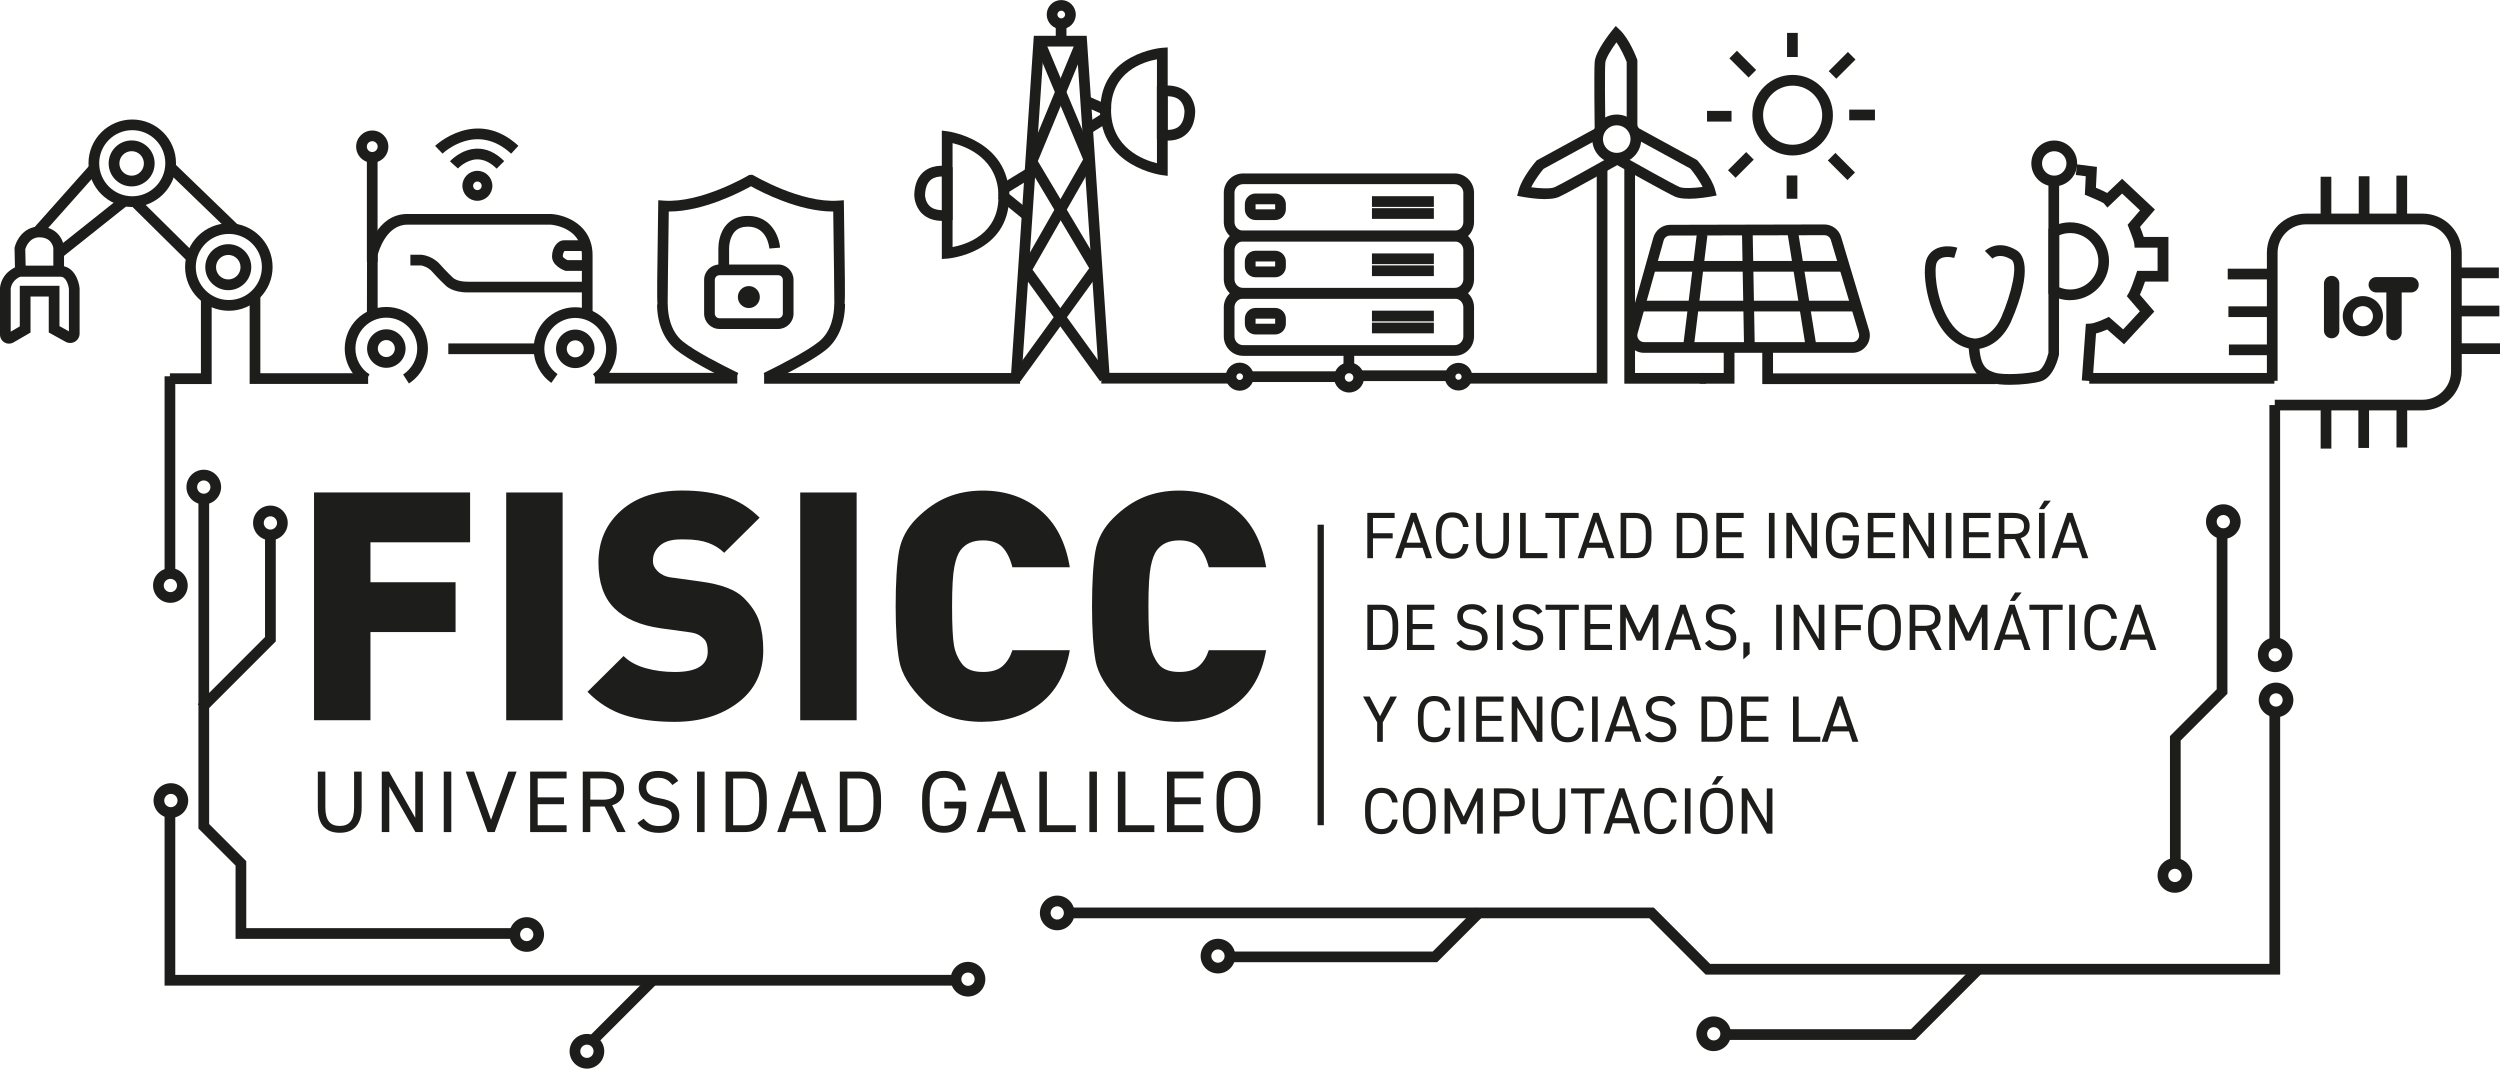 <?xml version="1.0" encoding="UTF-8"?>
<svg id="Capa_1" data-name="Capa 1" xmlns="http://www.w3.org/2000/svg" viewBox="0 0 614.18 262.53">
  <defs>
    <style>
      .cls-1 {
        fill: #1d1d1b;
        stroke-width: 0px;
      }
    </style>
  </defs>
  <g>
    <g>
      <path class="cls-1" d="M342.62,126v1.26h-5.32v3.74h4.84v1.26h-4.84v4.87h-1.39v-11.13h6.71Z"/>
      <path class="cls-1" d="M342.78,137.13l3.87-11.13h1.29l3.87,11.13h-1.47l-.85-2.55h-4.39l-.85,2.55h-1.47ZM345.53,133.32h3.52l-1.76-5.23-1.76,5.23Z"/>
      <path class="cls-1" d="M359.44,129.47c-.39-1.74-1.27-2.34-2.64-2.34-1.71,0-2.65,1.06-2.65,3.82v1.23c0,2.76.94,3.82,2.65,3.82,1.45,0,2.27-.71,2.64-2.34h1.34c-.36,2.5-1.87,3.6-3.98,3.6-2.47,0-4.03-1.48-4.03-5.08v-1.23c0-3.6,1.56-5.08,4.03-5.08,2.19,0,3.64,1.16,4,3.6h-1.35Z"/>
      <path class="cls-1" d="M370.71,126v6.59c0,3.29-1.56,4.66-4.03,4.66s-4.03-1.37-4.03-4.64v-6.61h1.39v6.61c0,2.44.94,3.39,2.65,3.39s2.64-.95,2.64-3.39v-6.61h1.39Z"/>
      <path class="cls-1" d="M374.83,135.87h5.32v1.26h-6.71v-11.13h1.39v9.87Z"/>
      <path class="cls-1" d="M387.83,126v1.26h-3.39v9.87h-1.39v-9.87h-3.39v-1.26h8.16Z"/>
      <path class="cls-1" d="M387.59,137.13l3.87-11.13h1.29l3.87,11.13h-1.47l-.85-2.55h-4.39l-.85,2.55h-1.47ZM390.34,133.32h3.52l-1.76-5.23-1.76,5.23Z"/>
      <path class="cls-1" d="M398.14,137.13v-11.13h3.55c2.47,0,4.03,1.39,4.03,4.98v1.16c0,3.6-1.56,4.98-4.03,4.98h-3.55ZM404.33,132.15v-1.16c0-2.76-.94-3.72-2.65-3.72h-2.16v8.61h2.16c1.71,0,2.65-.97,2.65-3.72Z"/>
      <path class="cls-1" d="M411.92,137.13v-11.13h3.55c2.47,0,4.03,1.39,4.03,4.98v1.16c0,3.6-1.56,4.98-4.03,4.98h-3.55ZM418.11,132.15v-1.16c0-2.76-.94-3.72-2.65-3.72h-2.16v8.61h2.16c1.71,0,2.65-.97,2.65-3.72Z"/>
      <path class="cls-1" d="M428.37,126v1.26h-5.32v3.48h4.84v1.26h-4.84v3.87h5.32v1.26h-6.71v-11.13h6.71Z"/>
      <path class="cls-1" d="M435.96,137.13h-1.39v-11.13h1.39v11.13Z"/>
      <path class="cls-1" d="M446.41,126v11.13h-1.35l-4.81-8.42v8.42h-1.39v-11.13h1.32l4.84,8.5v-8.5h1.39Z"/>
      <path class="cls-1" d="M456.7,131.53v.64c0,3.6-1.63,5.08-4.09,5.08s-4.03-1.48-4.03-5.08v-1.23c0-3.6,1.56-5.08,4.03-5.08,2.16,0,3.64,1.14,4,3.6h-1.35c-.36-1.66-1.23-2.34-2.64-2.34-1.71,0-2.65,1.06-2.65,3.82v1.23c0,2.76.94,3.82,2.65,3.82,1.56,0,2.55-.9,2.69-3.21h-2.64v-1.26h4.05Z"/>
      <path class="cls-1" d="M465.58,126v1.26h-5.32v3.48h4.84v1.26h-4.84v3.87h5.32v1.26h-6.71v-11.13h6.71Z"/>
      <path class="cls-1" d="M475.14,126v11.13h-1.35l-4.81-8.42v8.42h-1.39v-11.13h1.32l4.84,8.5v-8.5h1.39Z"/>
      <path class="cls-1" d="M479.42,137.13h-1.39v-11.13h1.39v11.13Z"/>
      <path class="cls-1" d="M489.03,126v1.26h-5.32v3.48h4.84v1.26h-4.84v3.87h5.32v1.26h-6.71v-11.13h6.71Z"/>
      <path class="cls-1" d="M497.37,137.13l-2.32-4.69h-2.63v4.69h-1.39v-11.13h3.55c2.57,0,4.05,1.06,4.05,3.23,0,1.56-.78,2.55-2.19,2.97l2.48,4.93h-1.55ZM494.58,131.18c1.89,0,2.66-.58,2.66-1.95s-.77-1.97-2.66-1.97h-2.16v3.92h2.16Z"/>
      <path class="cls-1" d="M502.22,123h1.61l-1.66,2.08h-1.24l1.29-2.08ZM502.31,137.13h-1.39v-11.13h1.39v11.13Z"/>
      <path class="cls-1" d="M504,137.13l3.87-11.13h1.29l3.87,11.13h-1.47l-.85-2.55h-4.39l-.85,2.55h-1.47ZM506.76,133.32h3.52l-1.76-5.23-1.76,5.23Z"/>
      <path class="cls-1" d="M335.92,159.69v-11.13h3.55c2.47,0,4.03,1.39,4.03,4.98v1.16c0,3.6-1.56,4.98-4.03,4.98h-3.55ZM342.11,154.7v-1.16c0-2.76-.94-3.72-2.65-3.72h-2.16v8.61h2.16c1.71,0,2.65-.97,2.65-3.72Z"/>
      <path class="cls-1" d="M352.37,148.56v1.26h-5.32v3.48h4.84v1.26h-4.84v3.87h5.32v1.26h-6.71v-11.13h6.71Z"/>
      <path class="cls-1" d="M364.2,151.03c-.6-.77-1.24-1.34-2.64-1.34-1.29,0-2.16.58-2.16,1.74,0,1.32,1,1.77,2.63,2.06,2.15.37,3.45,1.14,3.45,3.21,0,1.45-.97,3.11-3.74,3.11-1.81,0-3.13-.61-3.97-1.82l1.14-.79c.73.85,1.37,1.35,2.82,1.35,1.82,0,2.35-.84,2.35-1.79,0-1.05-.53-1.76-2.63-2.08-2.1-.32-3.45-1.32-3.45-3.26,0-1.6,1.05-3,3.6-3,1.77,0,2.88.6,3.68,1.82l-1.08.77Z"/>
      <path class="cls-1" d="M369.16,159.69h-1.39v-11.13h1.39v11.13Z"/>
      <path class="cls-1" d="M377.85,151.03c-.6-.77-1.24-1.34-2.64-1.34-1.29,0-2.16.58-2.16,1.74,0,1.32,1,1.77,2.63,2.06,2.15.37,3.45,1.14,3.45,3.21,0,1.45-.97,3.11-3.74,3.11-1.81,0-3.13-.61-3.97-1.82l1.14-.79c.73.85,1.37,1.35,2.82,1.35,1.82,0,2.35-.84,2.35-1.79,0-1.05-.53-1.76-2.63-2.08-2.1-.32-3.45-1.32-3.45-3.26,0-1.6,1.05-3,3.6-3,1.77,0,2.88.6,3.68,1.82l-1.08.77Z"/>
      <path class="cls-1" d="M387.87,148.56v1.26h-3.39v9.87h-1.39v-9.87h-3.39v-1.26h8.16Z"/>
      <path class="cls-1" d="M396.02,148.56v1.26h-5.32v3.48h4.84v1.26h-4.84v3.87h5.32v1.26h-6.71v-11.13h6.71Z"/>
      <path class="cls-1" d="M402.73,155.49l3.32-6.93h1.37v11.13h-1.39v-8.16l-2.71,5.84h-1.24l-2.66-5.79v8.11h-1.39v-11.13h1.35l3.34,6.93Z"/>
      <path class="cls-1" d="M408.94,159.69l3.87-11.13h1.29l3.87,11.13h-1.47l-.85-2.55h-4.39l-.85,2.55h-1.47ZM411.7,155.88h3.52l-1.76-5.22-1.76,5.22Z"/>
      <path class="cls-1" d="M425.28,151.03c-.6-.77-1.24-1.34-2.64-1.34-1.29,0-2.16.58-2.16,1.74,0,1.32,1,1.77,2.63,2.06,2.15.37,3.45,1.14,3.45,3.21,0,1.45-.97,3.11-3.74,3.11-1.81,0-3.13-.61-3.97-1.82l1.14-.79c.73.85,1.37,1.35,2.82,1.35,1.82,0,2.35-.84,2.35-1.79,0-1.05-.53-1.76-2.63-2.08-2.1-.32-3.45-1.32-3.45-3.26,0-1.6,1.05-3,3.6-3,1.77,0,2.88.6,3.68,1.82l-1.08.77Z"/>
      <path class="cls-1" d="M429.84,160.64l-1.55,1.34v-4.16h1.55v2.82Z"/>
      <path class="cls-1" d="M437.75,159.69h-1.39v-11.13h1.39v11.13Z"/>
      <path class="cls-1" d="M448.2,148.56v11.13h-1.35l-4.81-8.42v8.42h-1.39v-11.13h1.32l4.84,8.5v-8.5h1.39Z"/>
      <path class="cls-1" d="M457.64,148.56v1.26h-5.32v3.74h4.84v1.26h-4.84v4.87h-1.39v-11.13h6.71Z"/>
      <path class="cls-1" d="M462.96,159.82c-2.47,0-4.03-1.48-4.03-5.08v-1.23c0-3.6,1.56-5.08,4.03-5.08s4.03,1.48,4.03,5.08v1.23c0,3.6-1.56,5.08-4.03,5.08ZM460.31,154.74c0,2.76.94,3.82,2.65,3.82s2.64-1.06,2.64-3.82v-1.23c0-2.76-.94-3.82-2.64-3.82s-2.65,1.06-2.65,3.82v1.23Z"/>
      <path class="cls-1" d="M475.49,159.69l-2.32-4.69h-2.63v4.69h-1.39v-11.13h3.55c2.57,0,4.05,1.06,4.05,3.23,0,1.56-.78,2.55-2.19,2.97l2.48,4.93h-1.55ZM472.7,153.74c1.89,0,2.66-.58,2.66-1.95s-.77-1.97-2.66-1.97h-2.16v3.92h2.16Z"/>
      <path class="cls-1" d="M483.58,155.49l3.32-6.93h1.37v11.13h-1.39v-8.16l-2.71,5.84h-1.24l-2.66-5.79v8.11h-1.39v-11.13h1.35l3.34,6.93Z"/>
      <path class="cls-1" d="M489.8,159.69l3.87-11.13h1.29l3.87,11.13h-1.47l-.85-2.55h-4.39l-.85,2.55h-1.47ZM492.55,155.88h3.52l-1.76-5.22-1.76,5.22ZM495.05,145.56h1.61l-1.66,2.08h-1.24l1.29-2.08Z"/>
      <path class="cls-1" d="M506.74,148.56v1.26h-3.39v9.87h-1.39v-9.87h-3.39v-1.26h8.16Z"/>
      <path class="cls-1" d="M509.73,159.69h-1.39v-11.13h1.39v11.13Z"/>
      <path class="cls-1" d="M518.74,152.03c-.39-1.74-1.27-2.34-2.64-2.34-1.71,0-2.65,1.06-2.65,3.82v1.23c0,2.76.94,3.82,2.65,3.82,1.45,0,2.27-.71,2.64-2.34h1.34c-.36,2.5-1.87,3.6-3.98,3.6-2.47,0-4.03-1.48-4.03-5.08v-1.23c0-3.6,1.56-5.08,4.03-5.08,2.19,0,3.64,1.16,4,3.6h-1.35Z"/>
      <path class="cls-1" d="M520.73,159.69l3.87-11.13h1.29l3.87,11.13h-1.47l-.85-2.55h-4.39l-.85,2.55h-1.47ZM523.49,155.88h3.52l-1.76-5.22-1.76,5.22Z"/>
      <path class="cls-1" d="M336.5,171.12l2.53,4.84,2.53-4.84h1.63l-3.47,6.35v4.77h-1.39v-4.77l-3.47-6.35h1.63Z"/>
      <path class="cls-1" d="M355.01,174.58c-.39-1.74-1.27-2.34-2.64-2.34-1.71,0-2.65,1.06-2.65,3.82v1.23c0,2.76.94,3.82,2.65,3.82,1.45,0,2.27-.71,2.64-2.34h1.34c-.36,2.5-1.87,3.6-3.98,3.6-2.47,0-4.03-1.48-4.03-5.08v-1.23c0-3.6,1.56-5.08,4.03-5.08,2.19,0,3.64,1.16,4,3.6h-1.35Z"/>
      <path class="cls-1" d="M359.76,182.24h-1.39v-11.13h1.39v11.13Z"/>
      <path class="cls-1" d="M369.37,171.12v1.26h-5.32v3.48h4.84v1.26h-4.84v3.87h5.32v1.26h-6.71v-11.13h6.71Z"/>
      <path class="cls-1" d="M378.93,171.12v11.13h-1.35l-4.81-8.42v8.42h-1.39v-11.13h1.32l4.84,8.5v-8.5h1.39Z"/>
      <path class="cls-1" d="M387.77,174.58c-.39-1.74-1.27-2.34-2.64-2.34-1.71,0-2.65,1.06-2.65,3.82v1.23c0,2.76.94,3.82,2.65,3.82,1.45,0,2.27-.71,2.64-2.34h1.34c-.36,2.5-1.87,3.6-3.98,3.6-2.47,0-4.03-1.48-4.03-5.08v-1.23c0-3.6,1.56-5.08,4.03-5.08,2.19,0,3.64,1.16,4,3.6h-1.35Z"/>
      <path class="cls-1" d="M392.52,182.24h-1.39v-11.13h1.39v11.13Z"/>
      <path class="cls-1" d="M394.21,182.24l3.87-11.13h1.29l3.87,11.13h-1.47l-.85-2.55h-4.39l-.85,2.55h-1.47ZM396.97,178.44h3.52l-1.76-5.23-1.76,5.23Z"/>
      <path class="cls-1" d="M410.55,173.58c-.6-.77-1.24-1.34-2.64-1.34-1.29,0-2.16.58-2.16,1.74,0,1.32,1,1.77,2.63,2.06,2.15.37,3.45,1.14,3.45,3.21,0,1.45-.97,3.11-3.74,3.11-1.81,0-3.13-.61-3.97-1.82l1.14-.79c.73.85,1.37,1.35,2.82,1.35,1.82,0,2.35-.84,2.35-1.79,0-1.05-.53-1.76-2.63-2.08-2.1-.32-3.45-1.32-3.45-3.26,0-1.6,1.05-3,3.6-3,1.77,0,2.88.6,3.68,1.82l-1.08.77Z"/>
      <path class="cls-1" d="M418,182.24v-11.13h3.55c2.47,0,4.03,1.39,4.03,4.98v1.16c0,3.6-1.56,4.98-4.03,4.98h-3.55ZM424.19,177.26v-1.16c0-2.76-.94-3.72-2.65-3.72h-2.16v8.61h2.16c1.71,0,2.65-.97,2.65-3.72Z"/>
      <path class="cls-1" d="M434.45,171.12v1.26h-5.32v3.48h4.84v1.26h-4.84v3.87h5.32v1.26h-6.71v-11.13h6.71Z"/>
      <path class="cls-1" d="M441.88,180.99h5.32v1.26h-6.71v-11.13h1.39v9.87Z"/>
      <path class="cls-1" d="M447.52,182.24l3.87-11.13h1.29l3.87,11.13h-1.47l-.85-2.55h-4.39l-.85,2.55h-1.47ZM450.27,178.44h3.52l-1.76-5.23-1.76,5.23Z"/>
      <path class="cls-1" d="M342.03,197.14c-.39-1.74-1.27-2.34-2.64-2.34-1.71,0-2.65,1.06-2.65,3.82v1.23c0,2.76.94,3.82,2.65,3.82,1.45,0,2.27-.71,2.64-2.34h1.34c-.36,2.5-1.87,3.6-3.98,3.6-2.47,0-4.03-1.48-4.03-5.08v-1.23c0-3.6,1.56-5.08,4.03-5.08,2.19,0,3.64,1.16,4,3.6h-1.35Z"/>
      <path class="cls-1" d="M348.7,204.93c-2.47,0-4.03-1.48-4.03-5.08v-1.23c0-3.6,1.56-5.08,4.03-5.08s4.03,1.48,4.03,5.08v1.23c0,3.6-1.56,5.08-4.03,5.08ZM346.05,199.85c0,2.76.94,3.82,2.65,3.82s2.64-1.06,2.64-3.82v-1.23c0-2.76-.94-3.82-2.64-3.82s-2.65,1.06-2.65,3.82v1.23Z"/>
      <path class="cls-1" d="M359.59,200.61l3.32-6.93h1.37v11.13h-1.39v-8.16l-2.71,5.84h-1.24l-2.66-5.79v8.11h-1.39v-11.13h1.35l3.34,6.93Z"/>
      <path class="cls-1" d="M368.4,200.56v4.24h-1.39v-11.13h3.55c2.57,0,4.05,1.29,4.05,3.45s-1.47,3.44-4.05,3.44h-2.16ZM370.56,199.3c1.89,0,2.66-.81,2.66-2.18s-.77-2.19-2.66-2.19h-2.16v4.37h2.16Z"/>
      <path class="cls-1" d="M384.55,193.68v6.59c0,3.29-1.56,4.66-4.03,4.66s-4.03-1.37-4.03-4.64v-6.61h1.39v6.61c0,2.44.94,3.39,2.65,3.39s2.64-.95,2.64-3.39v-6.61h1.39Z"/>
      <path class="cls-1" d="M394.15,193.68v1.26h-3.39v9.87h-1.39v-9.87h-3.39v-1.26h8.16Z"/>
      <path class="cls-1" d="M393.91,204.8l3.87-11.13h1.29l3.87,11.13h-1.47l-.85-2.55h-4.39l-.85,2.55h-1.47ZM396.66,201h3.52l-1.76-5.22-1.76,5.22Z"/>
      <path class="cls-1" d="M410.57,197.14c-.39-1.74-1.27-2.34-2.64-2.34-1.71,0-2.65,1.06-2.65,3.82v1.23c0,2.76.94,3.82,2.65,3.82,1.45,0,2.27-.71,2.64-2.34h1.34c-.36,2.5-1.87,3.6-3.98,3.6-2.47,0-4.03-1.48-4.03-5.08v-1.23c0-3.6,1.56-5.08,4.03-5.08,2.19,0,3.64,1.16,4,3.6h-1.35Z"/>
      <path class="cls-1" d="M415.32,204.8h-1.39v-11.13h1.39v11.13Z"/>
      <path class="cls-1" d="M421.69,204.93c-2.47,0-4.03-1.48-4.03-5.08v-1.23c0-3.6,1.56-5.08,4.03-5.08s4.03,1.48,4.03,5.08v1.23c0,3.6-1.56,5.08-4.03,5.08ZM419.04,199.85c0,2.76.94,3.82,2.65,3.82s2.64-1.06,2.64-3.82v-1.23c0-2.76-.94-3.82-2.64-3.82s-2.65,1.06-2.65,3.82v1.23ZM421.82,190.68h1.61l-1.66,2.08h-1.24l1.29-2.08Z"/>
      <path class="cls-1" d="M435.44,193.68v11.13h-1.35l-4.81-8.42v8.42h-1.39v-11.13h1.32l4.84,8.5v-8.5h1.39Z"/>
    </g>
    <rect class="cls-1" x="323.69" y="128.9" width="1.54" height="73.83"/>
    <g>
      <path class="cls-1" d="M91.01,133.23v9.81h20.91v12.24h-20.91v21.66h-13.86v-55.96h38.34v12.25h-24.48Z"/>
      <path class="cls-1" d="M124.36,176.95v-55.96h13.86v55.96h-13.86Z"/>
      <path class="cls-1" d="M165.71,177.34c-4.7,0-8.75-.54-12.16-1.61-3.41-1.07-6.48-2.99-9.23-5.77l8.87-8.79c1.37,1.36,3.18,2.35,5.43,2.98,2.24.63,4.63.94,7.17.94,5.39,0,8.08-1.67,8.08-5.02,0-1.41-.28-2.41-.83-2.98-.55-.57-1.12-.99-1.7-1.26-.58-.26-1.35-.44-2.3-.55l-6.81-.94c-5.02-.73-8.81-2.39-11.37-4.98-2.56-2.59-3.84-6.32-3.84-11.19,0-5.18,1.85-9.42,5.54-12.72,3.7-3.3,8.71-4.94,15.05-4.94,4.17,0,7.78.51,10.81,1.53,3.04,1.02,5.77,2.74,8.2,5.14l-8.71,8.63c-1.06-1.05-2.35-1.86-3.88-2.43-1.53-.57-3.46-.86-5.78-.86h-1.03c-2.27,0-3.97.51-5.11,1.53-1.14,1.02-1.7,2.24-1.7,3.65,0,.58.09,1.06.28,1.45.18.39.47.78.87,1.18s.88.73,1.47,1.02c.58.29,1.37.48,2.38.59l6.81.94c4.96.68,8.42,1.98,10.38,3.89,1.95,1.91,3.26,3.87,3.92,5.89.66,2.01.99,4.38.99,7.1,0,5.44-2.07,9.73-6.22,12.87-4.15,3.14-9.33,4.71-15.56,4.71Z"/>
      <path class="cls-1" d="M196.59,176.95v-55.96h13.86v55.96h-13.86Z"/>
      <path class="cls-1" d="M241.43,177.34c-6.23,0-11.06-1.7-14.5-5.1-3.43-3.4-5.44-6.71-6.02-9.93-.58-3.22-.87-7.68-.87-13.38s.28-10.48.83-13.54c.56-3.06,2.02-5.77,4.4-8.12,2.38-2.36,4.87-4.07,7.49-5.14,2.61-1.07,5.51-1.61,8.67-1.61,5.54,0,10.24,1.6,14.1,4.79,3.85,3.19,6.28,7.88,7.29,14.05h-14.1c-.53-2.08-1.32-3.7-2.38-4.86-1.06-1.16-2.67-1.74-4.83-1.74-1.27,0-2.35.2-3.25.59-.9.39-1.66,1.01-2.3,1.84-.63.84-1.14,2.19-1.5,4.04-.37,1.86-.56,5.09-.56,9.69s.16,7.99.48,9.69c.31,1.7.98,3.21,1.98,4.51,1,1.31,2.72,1.96,5.15,1.96,2.11,0,3.71-.48,4.79-1.44,1.08-.96,1.89-2.26,2.42-3.9h14.1c-1.01,5.76-3.42,10.13-7.25,13.11-3.83,2.98-8.54,4.47-14.14,4.47Z"/>
      <path class="cls-1" d="M289.67,177.34c-6.23,0-11.06-1.7-14.5-5.1-3.43-3.4-5.44-6.71-6.02-9.93-.58-3.22-.87-7.68-.87-13.38s.28-10.48.83-13.54c.56-3.06,2.02-5.77,4.4-8.12,2.38-2.36,4.87-4.07,7.49-5.14,2.61-1.07,5.51-1.61,8.67-1.61,5.54,0,10.24,1.6,14.1,4.79,3.85,3.19,6.28,7.88,7.29,14.05h-14.1c-.53-2.08-1.32-3.7-2.38-4.86-1.06-1.16-2.67-1.74-4.83-1.74-1.27,0-2.35.2-3.25.59-.9.39-1.66,1.01-2.3,1.84-.63.84-1.14,2.19-1.5,4.04-.37,1.86-.56,5.09-.56,9.69s.16,7.99.48,9.69c.31,1.7.98,3.21,1.98,4.51,1,1.31,2.72,1.96,5.15,1.96,2.11,0,3.71-.48,4.79-1.44,1.08-.96,1.89-2.26,2.42-3.9h14.1c-1.01,5.76-3.42,10.13-7.25,13.11-3.83,2.98-8.54,4.47-14.14,4.47Z"/>
    </g>
    <g>
      <path class="cls-1" d="M88.85,189.56v8.81c0,4.39-2.09,6.22-5.38,6.22s-5.39-1.83-5.39-6.2v-8.83h1.85v8.83c0,3.25,1.25,4.52,3.53,4.52s3.53-1.27,3.53-4.52v-8.83h1.85Z"/>
      <path class="cls-1" d="M103.87,189.56v14.86h-1.81l-6.42-11.24v11.24h-1.85v-14.86h1.77l6.46,11.35v-11.35h1.85Z"/>
      <path class="cls-1" d="M110.87,204.42h-1.85v-14.86h1.85v14.86Z"/>
      <path class="cls-1" d="M116.45,189.56l4.18,11.84,4.24-11.84h2.05l-5.39,14.86h-1.74l-5.38-14.86h2.05Z"/>
      <path class="cls-1" d="M139.2,189.56v1.68h-7.11v4.65h6.46v1.68h-6.46v5.17h7.11v1.68h-8.96v-14.86h8.96Z"/>
      <path class="cls-1" d="M151.63,204.42l-3.1-6.27h-3.51v6.27h-1.85v-14.86h4.74c3.42,0,5.41,1.42,5.41,4.31,0,2.09-1.03,3.4-2.93,3.96l3.32,6.59h-2.07ZM147.91,196.47c2.52,0,3.55-.77,3.55-2.61s-1.03-2.63-3.55-2.63h-2.88v5.23h2.88Z"/>
      <path class="cls-1" d="M165.19,192.86c-.8-1.03-1.66-1.79-3.53-1.79-1.72,0-2.89.78-2.89,2.33,0,1.77,1.34,2.37,3.51,2.76,2.86.5,4.61,1.53,4.61,4.29,0,1.94-1.29,4.16-5,4.16-2.41,0-4.18-.82-5.3-2.43l1.53-1.06c.97,1.14,1.83,1.81,3.77,1.81,2.44,0,3.15-1.12,3.15-2.39,0-1.4-.71-2.35-3.51-2.78-2.8-.43-4.61-1.77-4.61-4.35,0-2.13,1.4-4.01,4.8-4.01,2.37,0,3.85.8,4.91,2.43l-1.44,1.03Z"/>
      <path class="cls-1" d="M173.1,204.42h-1.85v-14.86h1.85v14.86Z"/>
      <path class="cls-1" d="M178.25,204.42v-14.86h4.74c3.3,0,5.39,1.85,5.39,6.65v1.55c0,4.8-2.09,6.65-5.39,6.65h-4.74ZM186.52,197.77v-1.55c0-3.68-1.25-4.97-3.53-4.97h-2.88v11.5h2.88c2.28,0,3.53-1.29,3.53-4.97Z"/>
      <path class="cls-1" d="M190.94,204.42l5.17-14.86h1.72l5.17,14.86h-1.96l-1.14-3.4h-5.86l-1.14,3.4h-1.96ZM194.62,199.34h4.69l-2.35-6.98-2.35,6.98Z"/>
      <path class="cls-1" d="M206.32,204.42v-14.86h4.74c3.3,0,5.39,1.85,5.39,6.65v1.55c0,4.8-2.09,6.65-5.39,6.65h-4.74ZM214.59,197.77v-1.55c0-3.68-1.25-4.97-3.53-4.97h-2.88v11.5h2.88c2.28,0,3.53-1.29,3.53-4.97Z"/>
      <path class="cls-1" d="M237.39,196.95v.86c0,4.8-2.17,6.78-5.47,6.78s-5.38-1.98-5.38-6.78v-1.64c0-4.8,2.09-6.78,5.38-6.78,2.89,0,4.87,1.53,5.34,4.8h-1.81c-.47-2.22-1.64-3.12-3.53-3.12-2.28,0-3.53,1.42-3.53,5.1v1.64c0,3.68,1.25,5.1,3.53,5.1,2.09,0,3.4-1.21,3.6-4.29h-3.53v-1.68h5.41Z"/>
      <path class="cls-1" d="M239.96,204.42l5.17-14.86h1.72l5.17,14.86h-1.96l-1.14-3.4h-5.86l-1.14,3.4h-1.96ZM243.64,199.34h4.69l-2.35-6.98-2.35,6.98Z"/>
      <path class="cls-1" d="M257.19,202.74h7.11v1.68h-8.96v-14.86h1.85v13.18Z"/>
      <path class="cls-1" d="M269.48,204.42h-1.85v-14.86h1.85v14.86Z"/>
      <path class="cls-1" d="M276.48,202.74h7.11v1.68h-8.96v-14.86h1.85v13.18Z"/>
      <path class="cls-1" d="M295.65,189.56v1.68h-7.11v4.65h6.46v1.68h-6.46v5.17h7.11v1.68h-8.96v-14.86h8.96Z"/>
      <path class="cls-1" d="M304.25,204.59c-3.29,0-5.38-1.98-5.38-6.78v-1.64c0-4.8,2.09-6.78,5.38-6.78s5.39,1.98,5.39,6.78v1.64c0,4.8-2.09,6.78-5.39,6.78ZM300.72,197.81c0,3.68,1.25,5.1,3.53,5.1s3.53-1.42,3.53-5.1v-1.64c0-3.68-1.25-5.1-3.53-5.1s-3.53,1.42-3.53,5.1v1.64Z"/>
    </g>
  </g>
  <g>
    <polygon class="cls-1" points="250.95 92.99 248.33 92.81 253.98 8.8 266.97 8.8 272.63 92.81 270 92.99 264.51 11.43 256.44 11.43 250.95 92.99"/>
    <polygon class="cls-1" points="250.71 93.67 248.57 92.13 267.59 65.9 252.03 39.81 264.53 9.61 266.96 10.62 254.97 39.59 270.74 66.04 250.71 93.67"/>
    <polygon class="cls-1" points="270.25 93.67 250.53 66.42 266.09 39.17 254.25 10.95 256.68 9.94 269.02 39.35 253.66 66.25 272.38 92.13 270.25 93.67"/>
    <rect class="cls-1" x="259.37" y="5.52" width="2.63" height="4.41"/>
    <path class="cls-1" d="M260.72,7.15c-1.97,0-3.57-1.6-3.57-3.57s1.6-3.57,3.57-3.57,3.57,1.6,3.57,3.57-1.6,3.57-3.57,3.57ZM260.72,2.63c-.52,0-.94.42-.94.94s.42.94.94.94.94-.42.94-.94-.42-.94-.94-.94Z"/>
    <path class="cls-1" d="M231.38,63.62v-31.54l1.48.19c.15.02,15.06,2.07,15.06,16.03s-14.99,15.22-15.14,15.23l-1.41.1ZM234.02,35.16v25.53c3.32-.61,11.28-3.06,11.28-12.4s-7.9-12.31-11.28-13.13Z"/>
    <path class="cls-1" d="M231.58,54.27c-2.07,0-3.73-.57-4.96-1.71-2.04-1.89-2.01-4.61-2.01-4.72h0c.08-2.63.92-4.57,2.5-5.8,2.47-1.91,5.75-1.19,5.89-1.16l1.02.23v12.96l-1.18.12c-.44.05-.86.07-1.27.07ZM227.25,47.9c0,.11.04,1.71,1.18,2.75.69.63,1.69.96,2.98.99v-8.28c-.79,0-1.85.13-2.68.78-.92.72-1.41,1.98-1.47,3.76Z"/>
    <polygon class="cls-1" points="251.55 54 245.27 48.9 245.39 45.57 252.56 41.19 253.93 43.44 247.97 47.08 247.95 47.68 253.21 51.95 251.55 54"/>
    <path class="cls-1" d="M286.86,43.2l-1.48-.19c-.15-.02-15.06-2.07-15.06-16.03s14.99-15.22,15.14-15.23l1.41-.1v31.54ZM284.23,14.57c-3.32.61-11.28,3.06-11.28,12.4s7.9,12.31,11.28,13.13V14.57Z"/>
    <path class="cls-1" d="M286.89,34.54c-.93,0-1.59-.15-1.65-.16l-1.03-.23v-12.96l1.18-.12c2.66-.28,4.76.28,6.23,1.64,2.04,1.89,2.01,4.61,2.01,4.72h0c-.08,2.63-.92,4.57-2.5,5.8-1.39,1.08-3.04,1.32-4.24,1.32ZM286.85,31.91c.77.01,1.85-.13,2.68-.78.92-.72,1.41-1.98,1.47-3.76,0-.1-.04-1.71-1.18-2.75-.69-.63-1.69-.96-2.98-.99v8.28Z"/>
    <polygon class="cls-1" points="267.67 32.95 266.27 30.72 270.27 28.2 270.29 27.82 266.3 26.06 267.36 23.65 272.98 26.13 272.86 29.69 267.67 32.95"/>
    <rect class="cls-1" x="187.72" y="91.64" width="62.88" height="2.63"/>
    <rect class="cls-1" x="270.56" y="91.6" width="31.88" height="2.63"/>
  </g>
  <g>
    <path class="cls-1" d="M32.49,50.86c-5.93,0-10.75-4.82-10.75-10.75s4.82-10.75,10.75-10.75,10.75,4.82,10.75,10.75-4.82,10.75-10.75,10.75ZM32.49,31.98c-4.48,0-8.12,3.64-8.12,8.12s3.64,8.12,8.12,8.12,8.12-3.64,8.12-8.12-3.64-8.12-8.12-8.12Z"/>
    <path class="cls-1" d="M32.34,45.8c-3.11,0-5.65-2.53-5.65-5.65s2.53-5.65,5.65-5.65,5.65,2.53,5.65,5.65-2.53,5.65-5.65,5.65ZM32.34,37.14c-1.66,0-3.01,1.35-3.01,3.01s1.35,3.01,3.01,3.01,3.01-1.35,3.01-3.01-1.35-3.01-3.01-3.01Z"/>
    <path class="cls-1" d="M56.22,76.35c-5.93,0-10.75-4.82-10.75-10.75s4.82-10.75,10.75-10.75,10.75,4.82,10.75,10.75-4.82,10.75-10.75,10.75ZM56.22,57.47c-4.48,0-8.12,3.64-8.12,8.12s3.64,8.12,8.12,8.12,8.12-3.64,8.12-8.12-3.64-8.12-8.12-8.12Z"/>
    <path class="cls-1" d="M56.08,71.29c-3.11,0-5.65-2.53-5.65-5.65s2.53-5.65,5.65-5.65,5.65,2.53,5.65,5.65-2.53,5.65-5.65,5.65ZM56.08,62.63c-1.66,0-3.01,1.35-3.01,3.01s1.35,3.01,3.01,3.01,3.01-1.35,3.01-3.01-1.35-3.01-3.01-3.01Z"/>
    <polygon class="cls-1" points="52 94.35 41.75 94.35 41.75 91.71 49.36 91.71 49.36 73.18 52 73.18 52 94.35"/>
    <polygon class="cls-1" points="90.44 94.32 61.33 94.32 61.33 72.6 63.96 72.6 63.96 91.69 90.44 91.69 90.44 94.32"/>
    <rect class="cls-1" x="48.43" y="37.62" width="2.63" height="22.04" transform="translate(-19.8 50.62) rotate(-45.99)"/>
    <rect class="cls-1" x="38.75" y="46.67" width="2.63" height="19.53" transform="translate(-28.23 45.25) rotate(-45.33)"/>
    <rect class="cls-1" x="5.76" y="47.83" width="20.83" height="2.63" transform="translate(-31.29 28.55) rotate(-48.32)"/>
    <path class="cls-1" d="M15.73,67.91H3.72l-.15-7.02.04-.16c.41-1.73,2.19-5.03,6.01-5.07,2.26.01,3.67.89,4.45,1.66,1.31,1.3,1.66,2.92,1.66,3.67v6.92ZM6.3,65.28h6.8v-4.29c0-.25-.21-1.13-.88-1.79-.61-.61-1.49-.91-2.57-.9-2.4.03-3.26,2.31-3.44,2.9l.09,4.08Z"/>
    <path class="cls-1" d="M2.22,84.43c-.38,0-.76-.1-1.11-.3-.68-.39-1.11-1.13-1.11-1.92v-11.57c.52-4.03,4.29-5.22,4.45-5.27l.38-.06h9.94c3.37,0,4.61,3.62,4.79,5.53v11.09c0,.83-.42,1.58-1.14,2.01-.72.42-1.58.43-2.31.03l-4.13-2.29v-8.83h-4.48v8.85l-4.17,2.42c-.35.2-.73.3-1.11.3ZM2.63,70.89v10.59l2.23-1.3v-9.97h9.75v9.91l2.32,1.28v-10.44h0s-.36-3.02-2.16-3.02H5.06c-.51.21-2.15,1.01-2.43,2.94Z"/>
    <rect class="cls-1" x="12.18" y="54.48" width="20.64" height="2.63" transform="translate(-29.84 26.13) rotate(-38.5)"/>
  </g>
  <g>
    <path class="cls-1" d="M391.77,32.06c0-.59-.2-14.55,0-16.88.22-2.56,3.6-6.86,4.27-7.69l.9-1.11,1.03.99c2.39,2.28,4.14,6.98,4.21,7.17l.08.22v16.58h-2.63V15.23c-.41-1.06-1.38-3.23-2.52-4.83-1.29,1.77-2.64,3.96-2.73,5-.15,1.76-.06,11.64,0,16.61l-2.63.04Z"/>
    <polygon class="cls-1" points="394.9 94.24 360.76 94.24 360.76 91.61 392.27 91.61 392.27 40.95 394.9 40.95 394.9 94.24"/>
    <polygon class="cls-1" points="419.11 94.26 399.05 94.26 399.05 40.75 401.68 40.75 401.68 91.63 419.11 91.63 419.11 94.26"/>
    <polygon class="cls-1" points="426.11 94.26 417.58 94.26 417.58 91.63 423.47 91.63 423.47 85.54 426.11 85.54 426.11 94.26"/>
    <polygon class="cls-1" points="490.36 94.36 432.94 94.36 432.94 85.77 435.58 85.77 435.58 91.73 490.36 91.73 490.36 94.36"/>
    <path class="cls-1" d="M455.08,86.68h-51.18c-1.36,0-2.6-.62-3.42-1.7-.82-1.08-1.08-2.45-.71-3.75l6.41-22.86c.52-1.84,2.21-3.13,4.12-3.14l37.89-.09h.01c1.88,0,3.57,1.26,4.11,3.06l6.88,22.95c.39,1.31.15,2.7-.67,3.8s-2.07,1.73-3.45,1.73ZM448.19,57.78h0l-37.89.09c-.74,0-1.4.5-1.59,1.21l-6.41,22.86c-.14.5-.04,1.03.28,1.45.32.42.8.66,1.32.66h51.18c.53,0,1.02-.24,1.33-.67.32-.43.41-.96.26-1.47l-6.88-22.95c-.21-.7-.86-1.18-1.59-1.18Z"/>
    <rect class="cls-1" x="441.36" y="56.88" width="2.63" height="28.37" transform="translate(-5.67 70.89) rotate(-9.1)"/>
    <rect class="cls-1" x="428.21" y="57.26" width="2.63" height="27.52" transform="translate(-1.22 7.79) rotate(-1.04)"/>
    <rect class="cls-1" x="402.51" y="70.24" width="28.02" height="2.63" transform="translate(295.04 476.35) rotate(-83.05)"/>
    <rect class="cls-1" x="405.35" y="64.11" width="47.75" height="2.63"/>
    <rect class="cls-1" x="403.06" y="73.88" width="52.53" height="2.63"/>
    <path class="cls-1" d="M440.4,38.2c-5.46,0-9.9-4.44-9.9-9.9s4.44-9.9,9.9-9.9,9.9,4.44,9.9,9.9-4.44,9.9-9.9,9.9ZM440.4,21.04c-4.01,0-7.26,3.26-7.26,7.26s3.26,7.26,7.26,7.26,7.26-3.26,7.26-7.26-3.26-7.26-7.26-7.26Z"/>
    <rect class="cls-1" x="439.03" y="8.08" width="2.63" height="5.92"/>
    <rect class="cls-1" x="438.93" y="43.11" width="2.63" height="5.72"/>
    <rect class="cls-1" x="419.37" y="27.24" width="6.02" height="2.63"/>
    <rect class="cls-1" x="454.3" y="26.93" width="6.32" height="2.63"/>
    <rect class="cls-1" x="424.52" y="39.21" width="6.32" height="2.63" transform="translate(96.61 314.28) rotate(-45)"/>
    <rect class="cls-1" x="426.83" y="12.42" width="2.63" height="6.67" transform="translate(114.26 307.36) rotate(-45)"/>
    <rect class="cls-1" x="451.07" y="37.49" width="2.63" height="6.81" transform="translate(103.58 331.87) rotate(-45)"/>
    <rect class="cls-1" x="449.21" y="14.74" width="6.67" height="2.63" transform="translate(121.2 324.7) rotate(-45)"/>
    <path class="cls-1" d="M397.19,40.18c-3.32,0-6.02-2.7-6.02-6.02s2.7-6.02,6.02-6.02,6.02,2.7,6.02,6.02-2.7,6.02-6.02,6.02ZM397.19,30.78c-1.87,0-3.39,1.52-3.39,3.39s1.52,3.39,3.39,3.39,3.39-1.52,3.39-3.39-1.52-3.39-3.39-3.39Z"/>
    <path class="cls-1" d="M379.66,48.92c-2.32,0-4.84-.43-5.53-.55l-1.41-.26.37-1.38c.86-3.19,4.14-6.98,4.28-7.14l.15-.18,14.56-7.95,1.26,2.31-14.14,7.72c-.73.87-2.18,2.76-3.03,4.52,2.17.28,4.74.42,5.69,0,1.62-.71,10.24-5.52,14.58-7.97l1.29,2.29c-.52.29-12.67,7.14-14.82,8.08-.83.36-2.02.48-3.27.49Z"/>
    <path class="cls-1" d="M414.81,48.82c-1.25,0-2.45-.12-3.27-.49-2.14-.94-14.3-7.79-14.82-8.08l1.29-2.29c4.34,2.45,12.96,7.26,14.58,7.97.95.42,3.52.28,5.69,0-.85-1.76-2.3-3.65-3.03-4.52l-14.14-7.72,1.26-2.31,14.56,7.95.15.18c.14.16,3.42,3.95,4.28,7.14l.37,1.38-1.41.26c-.69.12-3.2.55-5.53.55Z"/>
  </g>
  <path class="cls-1" d="M595.17,100.83h-36.32v-2.63h36.32c3.85,0,6.98-3.13,6.98-6.98v-29.13c0-3.85-3.13-6.98-6.98-6.98h-28.65c-3.85,0-6.98,3.13-6.98,6.98v31.47h-2.63v-31.47c0-5.3,4.31-9.61,9.61-9.61h28.65c5.3,0,9.61,4.31,9.61,9.61v29.13c0,5.3-4.31,9.61-9.61,9.61Z"/>
  <rect class="cls-1" x="570.12" y="99.63" width="2.63" height="10.58"/>
  <rect class="cls-1" x="579.38" y="99.47" width="2.63" height="10.58"/>
  <rect class="cls-1" x="588.75" y="99.35" width="2.63" height="10.58"/>
  <rect class="cls-1" x="588.73" y="43.14" width="2.63" height="10.58"/>
  <rect class="cls-1" x="579.48" y="43.3" width="2.63" height="10.58"/>
  <rect class="cls-1" x="570.11" y="43.42" width="2.63" height="10.58"/>
  <rect class="cls-1" x="547.29" y="66.01" width="10.58" height="2.63"/>
  <rect class="cls-1" x="547.46" y="75.26" width="10.58" height="2.63"/>
  <rect class="cls-1" x="547.58" y="84.63" width="10.58" height="2.63"/>
  <rect class="cls-1" x="603.6" y="84.34" width="10.58" height="2.63"/>
  <rect class="cls-1" x="603.44" y="75.09" width="10.58" height="2.63"/>
  <rect class="cls-1" x="603.32" y="65.72" width="10.58" height="2.63"/>
  <g>
    <path class="cls-1" d="M572.82,83.11c-1.04,0-1.89-.85-1.89-1.89v-11.56c0-1.04.85-1.89,1.89-1.89s1.89.85,1.89,1.89v11.56c0,1.04-.85,1.89-1.89,1.89Z"/>
    <path class="cls-1" d="M580.49,72.74c-2.72,0-4.94,2.22-4.94,4.94s2.22,4.94,4.94,4.94,4.94-2.22,4.94-4.94-2.22-4.94-4.94-4.94ZM580.49,80.16c-1.37,0-2.48-1.11-2.48-2.48s1.11-2.48,2.48-2.48,2.48,1.11,2.48,2.48-1.11,2.48-2.48,2.48Z"/>
    <path class="cls-1" d="M588.15,83.61c-1.04,0-1.89-.85-1.89-1.89v-9.87h-2.48c-1.04,0-1.89-.85-1.89-1.89s.85-1.89,1.89-1.89h8.55c1.04,0,1.89.85,1.89,1.89s-.85,1.89-1.89,1.89h-2.3v9.87c0,1.04-.85,1.89-1.89,1.89Z"/>
  </g>
  <g>
    <path class="cls-1" d="M485.08,85.79c-.15,0-.24,0-.27,0-3.58-.38-6.61-2.7-8.8-6.71-2.94-5.37-3.86-13.16-2.56-15.77,1.63-3.26,5.56-3.03,7.41-2.46l-.77,2.52c-.13-.04-3.25-.95-4.28,1.12-.66,1.31-.37,8.05,2.51,13.33,1.78,3.26,4.05,5.06,6.74,5.35.11,0,4.04.17,6.54-5.1,2.62-6.01,4.27-13.21,2.52-14.29-2.86-1.77-4.45-.41-4.63-.25l-1.85-1.88c.13-.13,3.13-3.04,7.86-.11,1.14.71,4.41,4.07-1.51,17.62-2.96,6.23-7.72,6.64-8.91,6.64Z"/>
    <path class="cls-1" d="M493.74,94.54c-1.79,0-3.44-.14-4.48-.49-2.77-.92-5.48-2.42-5.65-9.56l2.63-.06c.14,5.88,2.03,6.51,3.85,7.12,1.99.66,8.26.32,10.57-.4,1.28-.4,2.26-3.07,2.58-4.42v-42.32h2.63l-.03,42.74c-.12.56-1.26,5.54-4.4,6.52-1.6.5-4.83.87-7.7.87Z"/>
    <path class="cls-1" d="M514.07,93.65l-2.63-.19,1-13.91,1.16-.06c.88-.05,2.74-.81,3.7-1.27l.79-.38,3.51,3.08,4.1-4.43-3.2-3.73.49-.82c.45-.76,1.31-3.15,1.75-4.48l.3-.91h5.02v-5.7h-5.64l-.12-1.19c-.06-.4-.72-2.23-1.31-3.69l-.3-.74,3.05-3.55-4.4-4.13-3.61,3.45-.9-1.06c-.29-.22-2.21-1.1-3.78-1.74l-.86-.35.22-4.55-2.45-.31.33-2.61,4.87.62-.25,5.12c1.33.56,2.19.98,2.77,1.29l3.66-3.49,8.06,7.56-3.65,4.25c.29.74.65,1.69.9,2.48h6.07v10.97h-5.75c-.31.89-.79,2.24-1.25,3.24l3.54,4.12-7.44,8.04-4.14-3.63c-.71.31-1.76.73-2.74.97l-.84,11.72Z"/>
    <path class="cls-1" d="M504.67,45.78c-3.11,0-5.63-2.53-5.63-5.63s2.53-5.63,5.63-5.63,5.63,2.53,5.63,5.63-2.53,5.63-5.63,5.63ZM504.67,37.15c-1.65,0-3,1.35-3,3s1.34,3,3,3,3-1.34,3-3-1.35-3-3-3Z"/>
    <path class="cls-1" d="M508.57,73.75c-1.62,0-3.22-.41-4.63-1.2l-.68-.38v-15.97l.68-.38c1.41-.78,3.01-1.2,4.63-1.2,5.27,0,9.56,4.29,9.56,9.56s-4.29,9.56-9.56,9.56ZM505.9,70.58c.84.35,1.76.54,2.68.54,3.82,0,6.93-3.11,6.93-6.93s-3.11-6.93-6.93-6.93c-.92,0-1.83.18-2.68.54v12.78Z"/>
  </g>
  <g>
    <rect class="cls-1" x="110.14" y="84.37" width="22.49" height="2.63"/>
    <g>
      <path class="cls-1" d="M94.91,90.36c-2.61,0-4.73-2.12-4.73-4.73s2.12-4.73,4.73-4.73,4.73,2.12,4.73,4.73-2.12,4.73-4.73,4.73ZM94.91,83.54c-1.15,0-2.09.94-2.09,2.09s.94,2.09,2.09,2.09,2.09-.94,2.09-2.09-.94-2.09-2.09-2.09Z"/>
      <path class="cls-1" d="M141.33,90.43c-2.61,0-4.73-2.12-4.73-4.73s2.12-4.73,4.73-4.73,4.73,2.12,4.73,4.73-2.12,4.73-4.73,4.73ZM141.33,83.61c-1.15,0-2.09.94-2.09,2.09s.94,2.09,2.09,2.09,2.09-.94,2.09-2.09-.94-2.09-2.09-2.09Z"/>
      <path class="cls-1" d="M92.77,77.65h-2.63l.03-15.45c.09-.39,2.25-9.63,9.89-9.63h35.37c3.57.24,10.15,2.67,10.15,10.15v14.22h-2.63v-14.22c0-6.87-7.3-7.49-7.61-7.52h-35.28c-5.12,0-7.02,6.45-7.28,7.45v15Z"/>
      <path class="cls-1" d="M144.18,71.84h-29.31c-3.73,0-5.28-1.57-5.45-1.75,0,0-1.73-1.62-3.28-3.38-1.03-1.16-2.39-1.44-2.66-1.49h-2.66v-2.63h2.75c.23.02,2.7.28,4.55,2.38,1.47,1.67,3.15,3.26,3.17,3.27.08.08,1.04.97,3.58.97h29.31v2.63Z"/>
      <path class="cls-1" d="M143.97,66.55h-5.02l-.22-.08c-.32-.12-3.11-1.2-3.11-3.48,0-2.15,1.35-3.96,2.95-3.96h5.5v2.63h-5.37c-.16.15-.44.64-.44,1.33,0,.19.56.65,1.18.92h4.53v2.63Z"/>
      <path class="cls-1" d="M91.45,39.98c-2.19,0-3.96-1.78-3.96-3.96s1.78-3.96,3.96-3.96,3.96,1.78,3.96,3.96-1.78,3.96-3.96,3.96ZM91.45,34.69c-.73,0-1.33.6-1.33,1.33s.6,1.33,1.33,1.33,1.33-.6,1.33-1.33-.6-1.33-1.33-1.33Z"/>
      <rect class="cls-1" x="90.13" y="38.66" width="2.63" height="25.67"/>
      <path class="cls-1" d="M117.28,49.33c-2.03,0-3.68-1.65-3.68-3.68s1.65-3.68,3.68-3.68,3.68,1.65,3.68,3.68-1.65,3.68-3.68,3.68ZM117.28,44.6c-.58,0-1.05.47-1.05,1.05s.47,1.05,1.05,1.05,1.05-.47,1.05-1.05-.47-1.05-1.05-1.05Z"/>
      <path class="cls-1" d="M122.02,41.44c-1.55-1.55-3.16-2.3-4.82-2.29-2.68.06-4.68,2.22-4.7,2.24l-1.96-1.76c.11-.12,2.75-3.01,6.56-3.11,2.41-.06,4.68.97,6.77,3.06l-1.86,1.86Z"/>
      <path class="cls-1" d="M125.58,37.76c-8.48-7.82-16.52-.34-16.86-.02l-1.83-1.9c.1-.1,10.14-9.54,20.47-.02l-1.79,1.94Z"/>
      <path class="cls-1" d="M100.46,94.21l-1.43-2.21c2.17-1.41,3.47-3.79,3.47-6.37,0-4.18-3.4-7.59-7.59-7.59s-7.59,3.4-7.59,7.59c0,2.58,1.3,4.96,3.47,6.37l-1.43,2.21c-2.93-1.9-4.67-5.1-4.67-8.58,0-5.64,4.59-10.22,10.22-10.22s10.22,4.59,10.22,10.22c0,3.48-1.75,6.68-4.67,8.58Z"/>
      <path class="cls-1" d="M147.19,94.06l-1.52-2.15c2.03-1.42,3.24-3.75,3.24-6.21,0-4.19-3.4-7.59-7.59-7.59s-7.59,3.4-7.59,7.59c0,2.46,1.21,4.79,3.24,6.21l-1.52,2.15c-2.73-1.92-4.35-5.04-4.35-8.36,0-5.64,4.59-10.22,10.22-10.22s10.22,4.59,10.22,10.22c0,3.32-1.63,6.45-4.35,8.36Z"/>
    </g>
  </g>
  <rect class="cls-1" x="40.43" y="92.44" width="2.63" height="48.27"/>
  <g>
    <g>
      <path class="cls-1" d="M191.17,80.82h-14.41c-2.09,0-3.78-1.7-3.78-3.78v-8.28c0-2.09,1.7-3.78,3.78-3.78h14.41c2.09,0,3.78,1.7,3.78,3.78v8.28c0,2.09-1.7,3.78-3.78,3.78ZM176.76,67.61c-.63,0-1.15.52-1.15,1.15v8.28c0,.63.52,1.15,1.15,1.15h14.41c.63,0,1.15-.52,1.15-1.15v-8.28c0-.63-.52-1.15-1.15-1.15h-14.41Z"/>
      <path class="cls-1" d="M179.11,66.51h-2.63v-5.44c0-.9.14-4,2.25-6.12,1.26-1.27,2.95-1.91,5.01-1.91,5.76,0,7.69,5.1,7.9,7.8l-2.63.21,1.31-.1-1.31.11c-.05-.55-.6-5.38-5.27-5.38-1.35,0-2.38.37-3.14,1.14-1.45,1.46-1.48,3.96-1.48,4.24v5.46Z"/>
      <path class="cls-1" d="M183.97,75.68c-1.49,0-2.7-1.21-2.7-2.7s1.21-2.7,2.7-2.7,2.7,1.21,2.7,2.7-1.21,2.7-2.7,2.7ZM184.03,72.98l-.06.06s.06-.03.06-.06Z"/>
    </g>
    <path class="cls-1" d="M188.76,94.02l-1.15-2.37c3.78-1.85,10.58-5.3,13.59-7.73,3.21-2.59,3.72-6.84,3.75-9.15,0-.09,0-.18.02-.26h0c.03-.69-.14-13.38-.27-22.54h-.06c-8.43,0-17.66-4.82-20.14-6.21-2.47,1.38-11.7,6.21-20.14,6.21h-.06c-.13,9.16-.29,21.85-.27,22.54h0c0,.08.02.17.02.26.02,2.31.53,6.57,3.75,9.15,3.01,2.43,9.8,5.88,13.58,7.72l-1.15,2.37c-4.74-2.31-11.03-5.58-14.08-8.04-3.01-2.42-4.69-6.39-4.73-11.18h.11c-.16-1.47-.09-6.26.17-24.21l.02-1.39,1.39.1c9.15.64,20.56-6.09,20.68-6.15l.29-.17.72-.03.44.2c.12.07,11.53,6.8,20.68,6.15l1.39-.1.02,1.39c.25,17.54.32,22.51.18,24.09h.1c-.04,4.91-1.72,8.88-4.73,11.3-3.05,2.46-9.35,5.73-14.09,8.04Z"/>
  </g>
  <rect class="cls-1" x="557.53" y="99.51" width="2.63" height="58.49"/>
  <rect class="cls-1" x="513.27" y="91.63" width="45.48" height="2.63"/>
  <rect class="cls-1" x="146.14" y="91.6" width="34.99" height="2.63"/>
  <polygon class="cls-1" points="126.4 230.65 57.87 230.65 57.87 212.65 48.75 203.54 48.75 122.6 51.38 122.6 51.38 202.44 60.5 211.56 60.5 228.02 126.4 228.02 126.4 230.65"/>
  <polygon class="cls-1" points="535.73 211.77 533.1 211.77 533.1 180.83 544.58 169.34 544.58 130.71 547.22 130.71 547.22 170.43 535.73 181.92 535.73 211.77"/>
  <polygon class="cls-1" points="235.16 242.14 40.43 242.14 40.43 199.61 43.06 199.61 43.06 239.5 235.16 239.5 235.16 242.14"/>
  <polygon class="cls-1" points="560.17 239.43 419.03 239.43 405.18 225.59 262.85 225.59 262.85 222.95 406.27 222.95 420.12 236.8 557.53 236.8 557.53 175.16 560.17 175.16 560.17 239.43"/>
  <path class="cls-1" d="M259.73,228.54c-2.35,0-4.26-1.91-4.26-4.26s1.91-4.26,4.26-4.26,4.26,1.91,4.26,4.26-1.91,4.26-4.26,4.26ZM259.73,222.65c-.9,0-1.63.73-1.63,1.63s.73,1.63,1.63,1.63,1.63-.73,1.63-1.63-.73-1.63-1.63-1.63Z"/>
  <path class="cls-1" d="M129.4,233.84c-2.35,0-4.26-1.91-4.26-4.26s1.91-4.26,4.26-4.26,4.26,1.91,4.26,4.26-1.91,4.26-4.26,4.26ZM129.4,227.95c-.9,0-1.63.73-1.63,1.63s.73,1.63,1.63,1.63,1.63-.73,1.63-1.63-.73-1.63-1.63-1.63Z"/>
  <path class="cls-1" d="M50.06,123.92c-2.35,0-4.26-1.91-4.26-4.26s1.91-4.26,4.26-4.26,4.26,1.91,4.26,4.26-1.91,4.26-4.26,4.26ZM50.06,118.03c-.9,0-1.63.73-1.63,1.63s.73,1.63,1.63,1.63,1.63-.73,1.63-1.63-.73-1.63-1.63-1.63Z"/>
  <path class="cls-1" d="M546.21,132.41c-2.35,0-4.26-1.91-4.26-4.26s1.91-4.26,4.26-4.26,4.26,1.91,4.26,4.26-1.91,4.26-4.26,4.26ZM546.21,126.52c-.9,0-1.63.73-1.63,1.63s.73,1.63,1.63,1.63,1.63-.73,1.63-1.63-.73-1.63-1.63-1.63Z"/>
  <path class="cls-1" d="M534.31,219.33c-2.35,0-4.26-1.91-4.26-4.26s1.91-4.26,4.26-4.26,4.26,1.91,4.26,4.26-1.91,4.26-4.26,4.26ZM534.31,213.44c-.9,0-1.63.73-1.63,1.63s.73,1.63,1.63,1.63,1.63-.73,1.63-1.63-.73-1.63-1.63-1.63Z"/>
  <path class="cls-1" d="M559.16,176.22c-2.35,0-4.26-1.91-4.26-4.26s1.91-4.26,4.26-4.26,4.26,1.91,4.26,4.26-1.91,4.26-4.26,4.26ZM559.16,170.33c-.9,0-1.63.73-1.63,1.63s.73,1.63,1.63,1.63,1.63-.73,1.63-1.63-.73-1.63-1.63-1.63Z"/>
  <path class="cls-1" d="M41.98,200.93c-2.35,0-4.26-1.91-4.26-4.26s1.91-4.26,4.26-4.26,4.26,1.91,4.26,4.26-1.91,4.26-4.26,4.26ZM41.98,195.04c-.9,0-1.63.73-1.63,1.63s.73,1.63,1.63,1.63,1.63-.73,1.63-1.63-.73-1.63-1.63-1.63Z"/>
  <path class="cls-1" d="M41.86,148.1c-2.35,0-4.26-1.91-4.26-4.26s1.91-4.26,4.26-4.26,4.26,1.91,4.26,4.26-1.91,4.26-4.26,4.26ZM41.86,142.21c-.9,0-1.63.73-1.63,1.63s.73,1.63,1.63,1.63,1.63-.73,1.63-1.63-.73-1.63-1.63-1.63Z"/>
  <polygon class="cls-1" points="353.07 236.39 301.49 236.39 301.49 233.76 351.98 233.76 362.77 222.96 364.63 224.83 353.07 236.39"/>
  <path class="cls-1" d="M299.22,239.15c-2.35,0-4.26-1.91-4.26-4.26s1.91-4.26,4.26-4.26,4.26,1.91,4.26,4.26-1.91,4.26-4.26,4.26ZM299.22,233.25c-.9,0-1.63.73-1.63,1.63s.73,1.63,1.63,1.63,1.63-.73,1.63-1.63-.73-1.63-1.63-1.63Z"/>
  <path class="cls-1" d="M558.95,165.13c-2.35,0-4.26-1.91-4.26-4.26s1.91-4.26,4.26-4.26,4.26,1.91,4.26,4.26-1.91,4.26-4.26,4.26ZM558.95,159.24c-.9,0-1.63.73-1.63,1.63s.73,1.63,1.63,1.63,1.63-.73,1.63-1.63-.73-1.63-1.63-1.63Z"/>
  <path class="cls-1" d="M237.81,244.82c-2.35,0-4.26-1.91-4.26-4.26s1.91-4.26,4.26-4.26,4.26,1.91,4.26,4.26-1.91,4.26-4.26,4.26ZM237.81,238.93c-.9,0-1.63.73-1.63,1.63s.73,1.63,1.63,1.63,1.63-.73,1.63-1.63-.73-1.63-1.63-1.63Z"/>
  <polygon class="cls-1" points="50.46 174.87 48.6 173.01 65.11 156.49 65.11 130.9 67.75 130.9 67.75 157.58 50.46 174.87"/>
  <path class="cls-1" d="M66.43,132.73c-2.35,0-4.26-1.91-4.26-4.26s1.91-4.26,4.26-4.26,4.26,1.91,4.26,4.26-1.91,4.26-4.26,4.26ZM66.43,126.84c-.9,0-1.63.73-1.63,1.63s.73,1.63,1.63,1.63,1.63-.73,1.63-1.63-.73-1.63-1.63-1.63Z"/>
  <polygon class="cls-1" points="470.55 255.48 423.7 255.48 423.7 252.84 469.46 252.84 485.01 237.3 486.87 239.16 470.55 255.48"/>
  <path class="cls-1" d="M421.01,258.23c-.12,0-.24,0-.36-.01-1.13-.09-2.17-.62-2.9-1.49-.74-.87-1.09-1.97-1-3.11.19-2.34,2.27-4.09,4.6-3.9,2.34.19,4.09,2.25,3.9,4.6-.09,1.13-.62,2.17-1.49,2.9-.78.66-1.74,1.01-2.75,1.01ZM421.01,252.34c-.39,0-.75.14-1.05.39-.33.28-.53.68-.57,1.11s.1.85.38,1.19c.28.33.67.53,1.11.57.43.04.85-.1,1.19-.38.33-.28.53-.67.57-1.11h0c.04-.43-.1-.85-.38-1.19-.28-.33-.68-.53-1.11-.57-.05,0-.09,0-.14,0Z"/>
  <rect class="cls-1" x="142.08" y="247.07" width="21.51" height="2.63" transform="translate(-130.87 180.82) rotate(-45)"/>
  <path class="cls-1" d="M144.19,262.53c-2.35,0-4.26-1.91-4.26-4.26s1.91-4.26,4.26-4.26,4.26,1.91,4.26,4.26-1.91,4.26-4.26,4.26ZM144.19,256.64c-.9,0-1.63.73-1.63,1.63s.73,1.63,1.63,1.63,1.63-.73,1.63-1.63-.73-1.63-1.63-1.63Z"/>
  <g>
    <g>
      <path class="cls-1" d="M357.37,59.3h-51.96c-2.63,0-4.76-2.14-4.76-4.76v-7.17c0-2.63,2.14-4.76,4.76-4.76h51.96c2.63,0,4.76,2.14,4.76,4.76v7.17c0,2.63-2.14,4.76-4.76,4.76ZM305.41,45.24c-1.17,0-2.13.95-2.13,2.13v7.17c0,1.17.95,2.13,2.13,2.13h51.96c1.17,0,2.13-.95,2.13-2.13v-7.17c0-1.17-.95-2.13-2.13-2.13h-51.96Z"/>
      <path class="cls-1" d="M313.26,54.06h-4.8c-1.46,0-2.64-1.18-2.64-2.64v-1.24c0-1.46,1.18-2.64,2.64-2.64h4.8c1.46,0,2.64,1.18,2.64,2.64v1.24c0,1.46-1.18,2.64-2.64,2.64ZM308.46,50.18v1.24s4.81,0,4.81,0v-1.24s-4.81,0-4.81,0Z"/>
      <rect class="cls-1" x="337.05" y="48.2" width="15.21" height="2.63"/>
      <rect class="cls-1" x="337.05" y="51.14" width="15.21" height="2.63"/>
    </g>
    <g>
      <path class="cls-1" d="M357.37,73.36h-51.96c-2.63,0-4.76-2.14-4.76-4.76v-7.17c0-2.63,2.14-4.76,4.76-4.76h51.96c2.63,0,4.76,2.14,4.76,4.76v7.17c0,2.63-2.14,4.76-4.76,4.76ZM305.41,59.3c-1.17,0-2.13.95-2.13,2.13v7.17c0,1.17.95,2.13,2.13,2.13h51.96c1.17,0,2.13-.95,2.13-2.13v-7.17c0-1.17-.95-2.13-2.13-2.13h-51.96Z"/>
      <path class="cls-1" d="M313.26,68.12h-4.8c-1.46,0-2.64-1.18-2.64-2.64v-1.24c0-1.46,1.18-2.64,2.64-2.64h4.8c1.46,0,2.64,1.18,2.64,2.64v1.24c0,1.46-1.18,2.64-2.64,2.64ZM308.46,64.23v1.24s4.81,0,4.81,0v-1.24s-4.81,0-4.81,0Z"/>
      <rect class="cls-1" x="337.05" y="62.26" width="15.21" height="2.63"/>
      <rect class="cls-1" x="337.05" y="65.2" width="15.21" height="2.63"/>
    </g>
    <g>
      <path class="cls-1" d="M357.37,87.42h-51.96c-2.63,0-4.76-2.14-4.76-4.76v-7.17c0-2.63,2.14-4.76,4.76-4.76h51.96c2.63,0,4.76,2.14,4.76,4.76v7.17c0,2.63-2.14,4.76-4.76,4.76ZM305.41,73.36c-1.17,0-2.13.95-2.13,2.13v7.17c0,1.17.95,2.13,2.13,2.13h51.96c1.17,0,2.13-.95,2.13-2.13v-7.17c0-1.17-.95-2.13-2.13-2.13h-51.96Z"/>
      <path class="cls-1" d="M313.26,82.17h-4.8c-1.46,0-2.64-1.18-2.64-2.64v-1.24c0-1.46,1.18-2.64,2.64-2.64h4.8c1.46,0,2.64,1.18,2.64,2.64v1.24c0,1.46-1.18,2.64-2.64,2.64ZM308.46,78.29v1.24s4.81,0,4.81,0v-1.24s-4.81,0-4.81,0Z"/>
      <rect class="cls-1" x="337.05" y="76.32" width="15.21" height="2.63"/>
      <rect class="cls-1" x="337.05" y="79.26" width="15.21" height="2.63"/>
    </g>
    <rect class="cls-1" x="330.06" y="86" width="2.63" height="3.98"/>
    <rect class="cls-1" x="306.19" y="91.22" width="22.56" height="2.63"/>
    <path class="cls-1" d="M304.56,95.99c-1.9,0-3.45-1.55-3.45-3.45s1.55-3.45,3.45-3.45,3.45,1.55,3.45,3.45-1.55,3.45-3.45,3.45ZM304.56,91.72c-.45,0-.82.37-.82.82s.37.82.82.82.82-.37.82-.82-.37-.82-.82-.82Z"/>
    <path class="cls-1" d="M358.31,95.94c-1.88,0-3.4-1.53-3.4-3.4s1.53-3.4,3.4-3.4,3.4,1.53,3.4,3.4-1.53,3.4-3.4,3.4ZM358.31,91.77c-.42,0-.77.35-.77.77s.35.77.77.77.77-.35.77-.77-.35-.77-.77-.77Z"/>
    <path class="cls-1" d="M331.43,96.43c-2.03,0-3.69-1.65-3.69-3.69s1.65-3.69,3.69-3.69,3.69,1.65,3.69,3.69-1.65,3.69-3.69,3.69ZM331.43,91.69c-.58,0-1.05.47-1.05,1.05s.47,1.05,1.05,1.05,1.05-.47,1.05-1.05-.47-1.05-1.05-1.05Z"/>
  </g>
  <rect class="cls-1" x="333.65" y="90.99" width="22.56" height="2.63"/>
</svg>